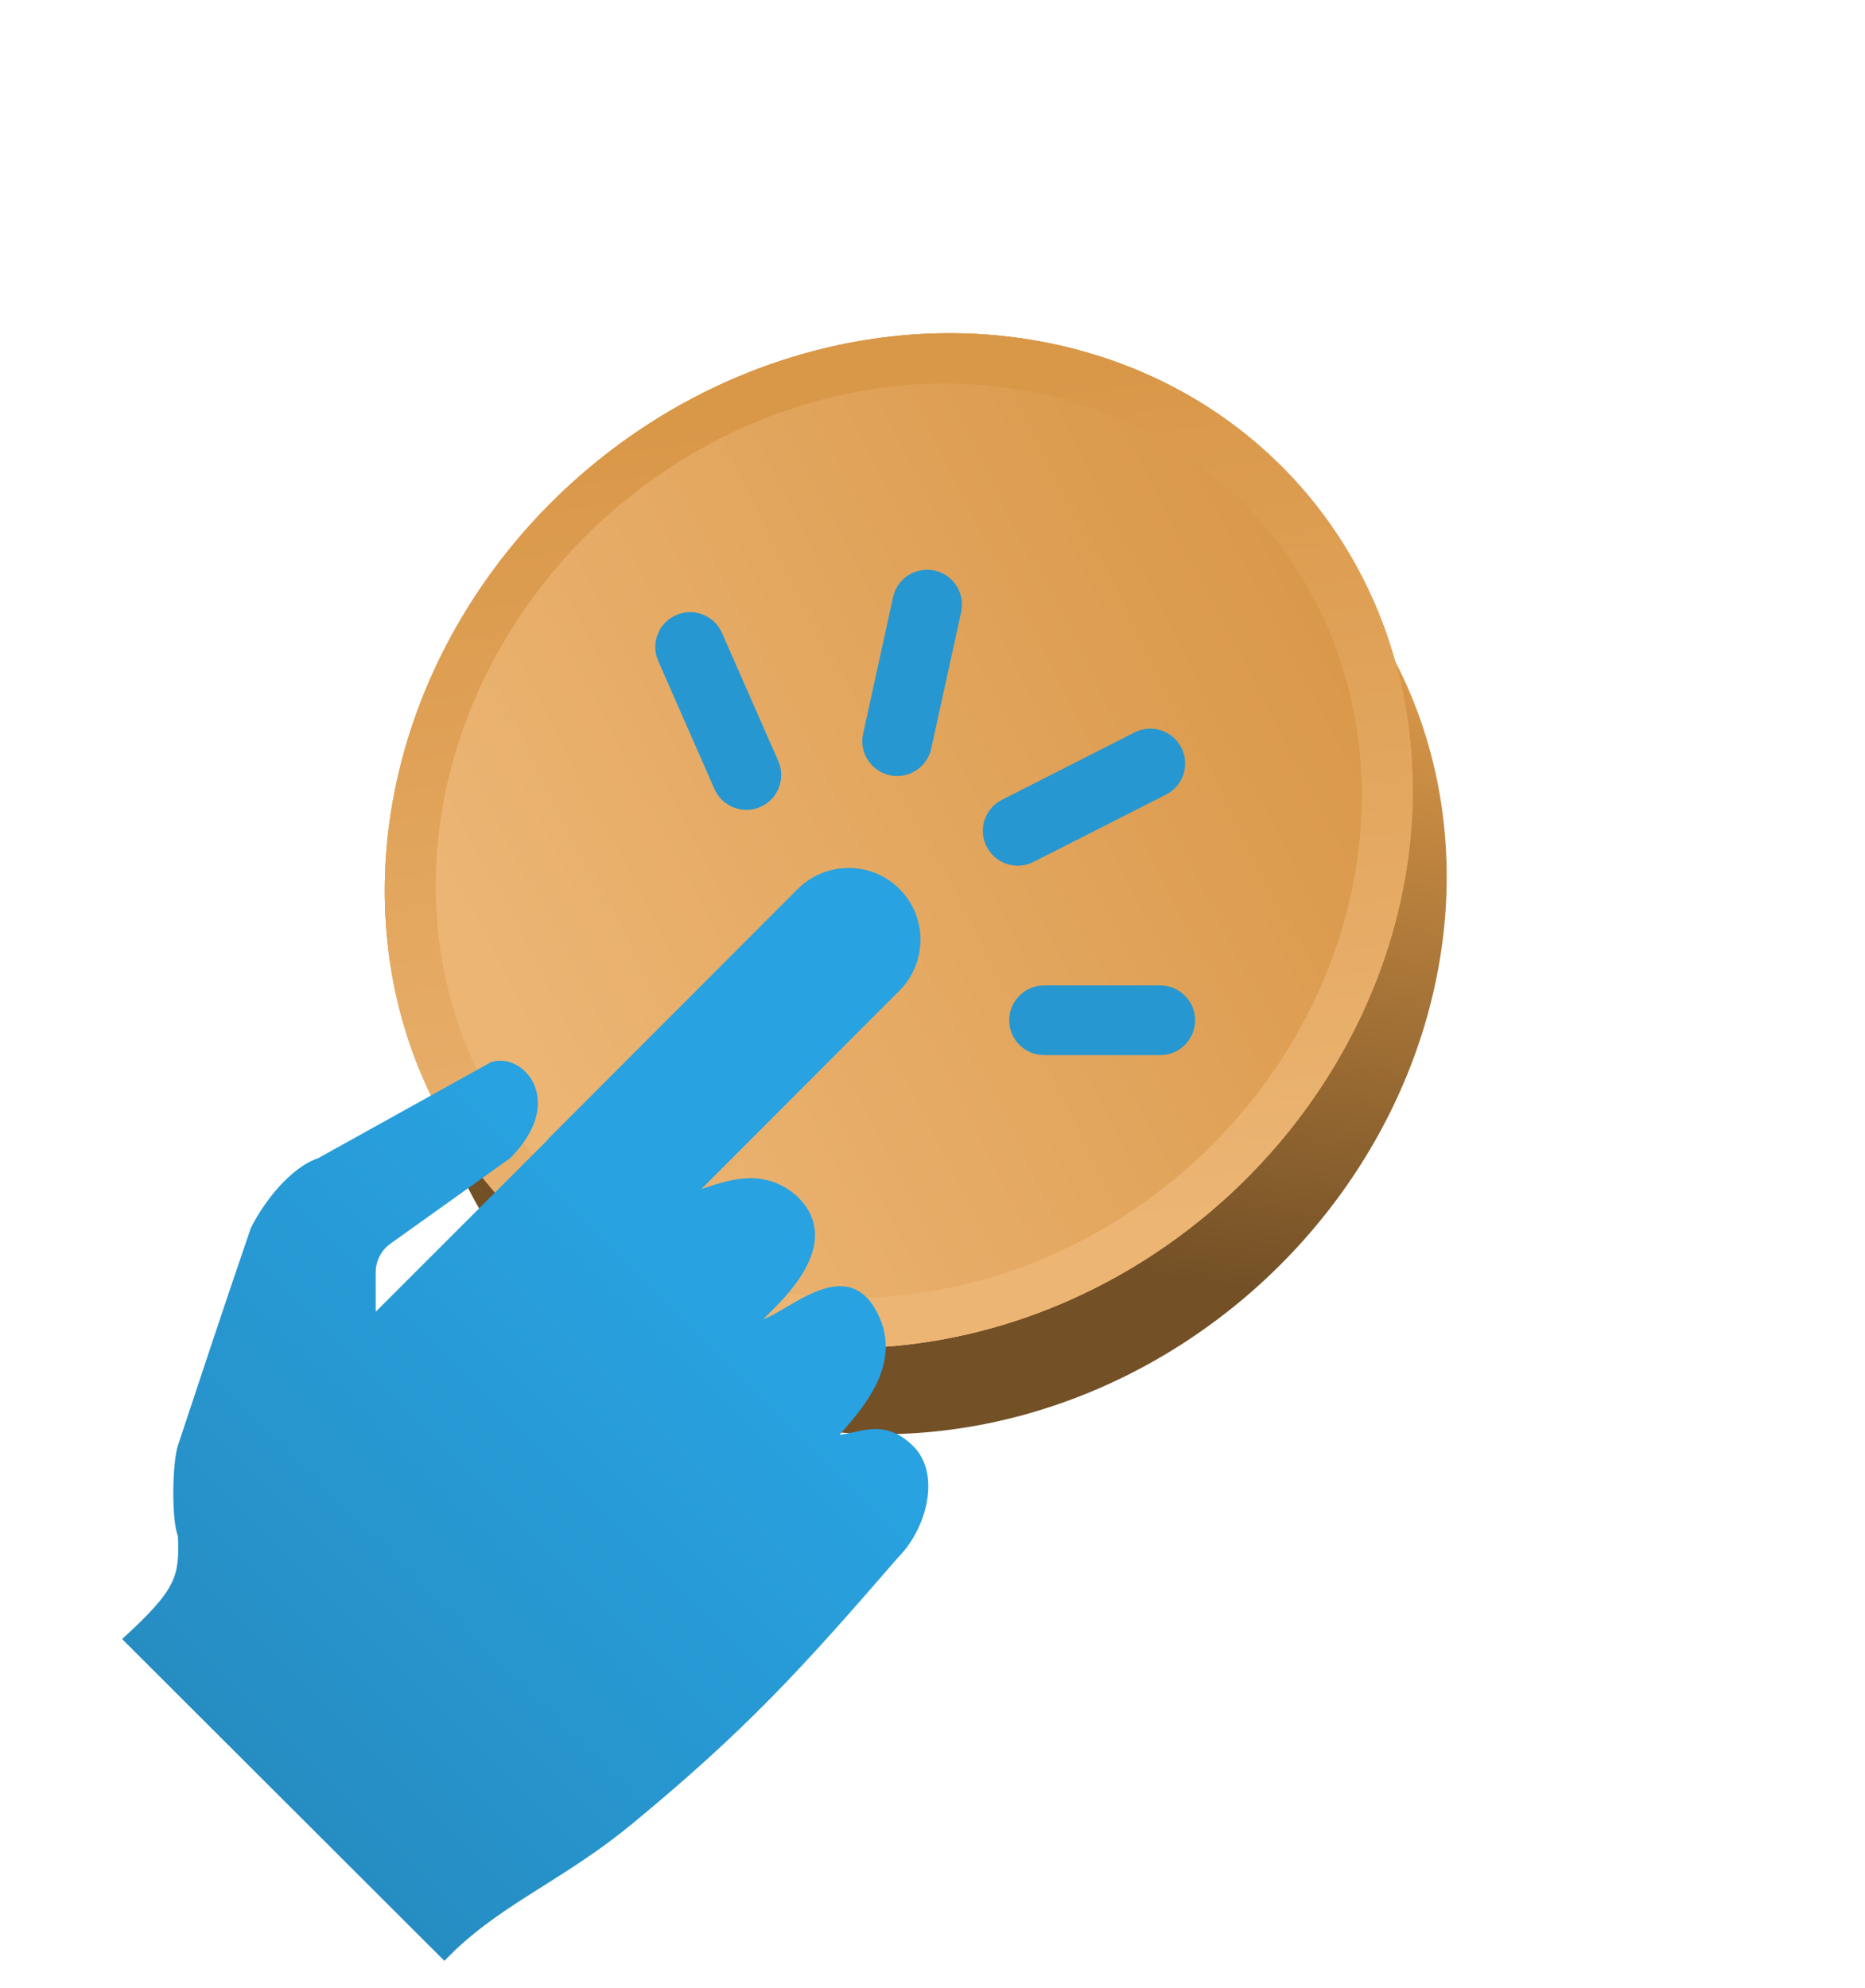 <svg width="106" height="113" viewBox="0 0 106 113" fill="none" xmlns="http://www.w3.org/2000/svg">
<g filter="url(#filter0_d_339_4788)">
<ellipse cx="53.014" cy="50.68" rx="27.54" ry="30.439" transform="rotate(48.69 53.014 50.68)" fill="url(#paint0_linear_339_4788)"/>
</g>
<ellipse cx="51.081" cy="47.781" rx="27.54" ry="30.439" transform="rotate(48.69 51.081 47.781)" fill="url(#paint1_linear_339_4788)"/>
<ellipse cx="51.081" cy="47.781" rx="27.54" ry="30.439" transform="rotate(48.69 51.081 47.781)" fill="url(#paint2_linear_339_4788)"/>
<ellipse cx="51.081" cy="47.781" rx="27.54" ry="30.439" transform="rotate(48.69 51.081 47.781)" fill="url(#paint3_linear_339_4788)"/>
<ellipse cx="51.081" cy="47.781" rx="24.811" ry="27.423" transform="rotate(48.69 51.081 47.781)" fill="url(#paint4_linear_339_4788)"/>
<g filter="url(#filter1_d_339_4788)">
<path d="M51.12 49.525C49.522 47.93 46.928 47.939 45.325 49.544L31.15 63.74H31.175L21.354 73.56L21.354 71.316C21.354 70.67 21.666 70.064 22.192 69.689L28.992 64.831C32.266 61.558 29.717 58.754 27.901 59.375L18.081 64.831C16.454 65.388 14.953 67.395 14.256 68.802C12.625 73.56 11.445 77.143 10.114 81.156C9.787 82.14 9.74 85.422 10.114 86.305C10.194 88.615 10.07 89.3 6.941 92.163L25.259 110.454C26.944 108.68 28.842 107.482 30.886 106.191C32.478 105.186 34.158 104.125 35.895 102.693C42.358 97.363 45.487 93.946 51.053 87.513C52.656 85.908 53.504 82.793 51.906 81.198C50.638 79.931 49.496 80.186 48.482 80.411C48.219 80.469 47.965 80.526 47.72 80.554C47.744 80.526 47.768 80.498 47.792 80.47C49.203 78.851 51.438 76.283 49.724 73.371C48.392 71.108 46.225 72.39 44.646 73.324C44.158 73.613 43.725 73.869 43.391 73.976L43.995 73.371C45.598 71.766 47.542 69.195 45.325 67.013C43.51 65.385 41.536 66.034 40.131 66.495C40.039 66.525 39.95 66.555 39.863 66.583L51.11 55.32C52.713 53.715 52.717 51.12 51.12 49.525Z" fill="url(#paint5_linear_339_4788)"/>
<path fill-rule="evenodd" clip-rule="evenodd" d="M43.217 44.865C42.216 45.305 41.048 44.85 40.608 43.849L37.411 36.571C36.971 35.57 37.427 34.402 38.428 33.962C39.429 33.522 40.598 33.977 41.037 34.978L44.234 42.256C44.674 43.257 44.219 44.425 43.217 44.865Z" fill="#2697D1"/>
<path fill-rule="evenodd" clip-rule="evenodd" d="M50.567 43.062C49.499 42.828 48.823 41.772 49.057 40.704L50.759 32.94C50.993 31.872 52.049 31.195 53.118 31.43C54.186 31.664 54.862 32.72 54.628 33.788L52.926 41.552C52.692 42.62 51.636 43.296 50.567 43.062Z" fill="#2697D1"/>
<path fill-rule="evenodd" clip-rule="evenodd" d="M56.077 47.123C55.581 46.148 55.97 44.956 56.945 44.461L64.482 40.632C65.457 40.136 66.649 40.525 67.144 41.5C67.64 42.475 67.251 43.667 66.276 44.163L58.739 47.991C57.764 48.487 56.572 48.098 56.077 47.123Z" fill="#2697D1"/>
<path fill-rule="evenodd" clip-rule="evenodd" d="M57.362 56.991C57.362 55.897 58.249 55.011 59.343 55.011H65.943C67.037 55.011 67.924 55.897 67.924 56.991C67.924 58.085 67.037 58.971 65.943 58.971H59.343C58.249 58.971 57.362 58.085 57.362 56.991Z" fill="#2697D1"/>
</g>
<defs>
<filter id="filter0_d_339_4788" x="0.802" y="0.84" width="104.425" height="103.679" filterUnits="userSpaceOnUse" color-interpolation-filters="sRGB">
<feFlood flood-opacity="0" result="BackgroundImageFix"/>
<feColorMatrix in="SourceAlpha" type="matrix" values="0 0 0 0 0 0 0 0 0 0 0 0 0 0 0 0 0 0 127 0" result="hardAlpha"/>
<feOffset dy="2"/>
<feGaussianBlur stdDeviation="11.5"/>
<feComposite in2="hardAlpha" operator="out"/>
<feColorMatrix type="matrix" values="0 0 0 0 0.165 0 0 0 0 0.671 0 0 0 0 0.933 0 0 0 0.5 0"/>
<feBlend mode="normal" in2="BackgroundImageFix" result="effect1_dropShadow_339_4788"/>
<feBlend mode="normal" in="SourceGraphic" in2="effect1_dropShadow_339_4788" result="shape"/>
</filter>
<filter id="filter1_d_339_4788" x="5.941" y="31.383" width="62.982" height="81.071" filterUnits="userSpaceOnUse" color-interpolation-filters="sRGB">
<feFlood flood-opacity="0" result="BackgroundImageFix"/>
<feColorMatrix in="SourceAlpha" type="matrix" values="0 0 0 0 0 0 0 0 0 0 0 0 0 0 0 0 0 0 127 0" result="hardAlpha"/>
<feOffset dy="1"/>
<feGaussianBlur stdDeviation="0.5"/>
<feComposite in2="hardAlpha" operator="out"/>
<feColorMatrix type="matrix" values="0 0 0 0 0 0 0 0 0 0 0 0 0 0 0 0 0 0 0.25 0"/>
<feBlend mode="normal" in2="BackgroundImageFix" result="effect1_dropShadow_339_4788"/>
<feBlend mode="normal" in="SourceGraphic" in2="effect1_dropShadow_339_4788" result="shape"/>
</filter>
<linearGradient id="paint0_linear_339_4788" x1="57.436" y1="23.691" x2="80.554" y2="50.68" gradientUnits="userSpaceOnUse">
<stop stop-color="#D99748"/>
<stop offset="1" stop-color="#735026"/>
</linearGradient>
<linearGradient id="paint1_linear_339_4788" x1="33.122" y1="29.425" x2="73.561" y2="56.602" gradientUnits="userSpaceOnUse">
<stop stop-color="#D99748"/>
<stop offset="1" stop-color="#ECB574"/>
</linearGradient>
<linearGradient id="paint2_linear_339_4788" x1="33.122" y1="29.425" x2="73.561" y2="56.602" gradientUnits="userSpaceOnUse">
<stop stop-color="#D99748"/>
<stop offset="1" stop-color="#ECB574"/>
</linearGradient>
<linearGradient id="paint3_linear_339_4788" x1="33.122" y1="29.425" x2="73.561" y2="56.602" gradientUnits="userSpaceOnUse">
<stop stop-color="#D99748"/>
<stop offset="1" stop-color="#ECB574"/>
</linearGradient>
<linearGradient id="paint4_linear_339_4788" x1="47.376" y1="16.865" x2="34.628" y2="68.699" gradientUnits="userSpaceOnUse">
<stop stop-color="#D99748"/>
<stop offset="1" stop-color="#ECB574"/>
</linearGradient>
<linearGradient id="paint5_linear_339_4788" x1="56.137" y1="54.535" x2="12.761" y2="97.974" gradientUnits="userSpaceOnUse">
<stop offset="0.38" stop-color="#28A2E1"/>
<stop offset="1" stop-color="#268DC2"/>
</linearGradient>
</defs>
</svg>
